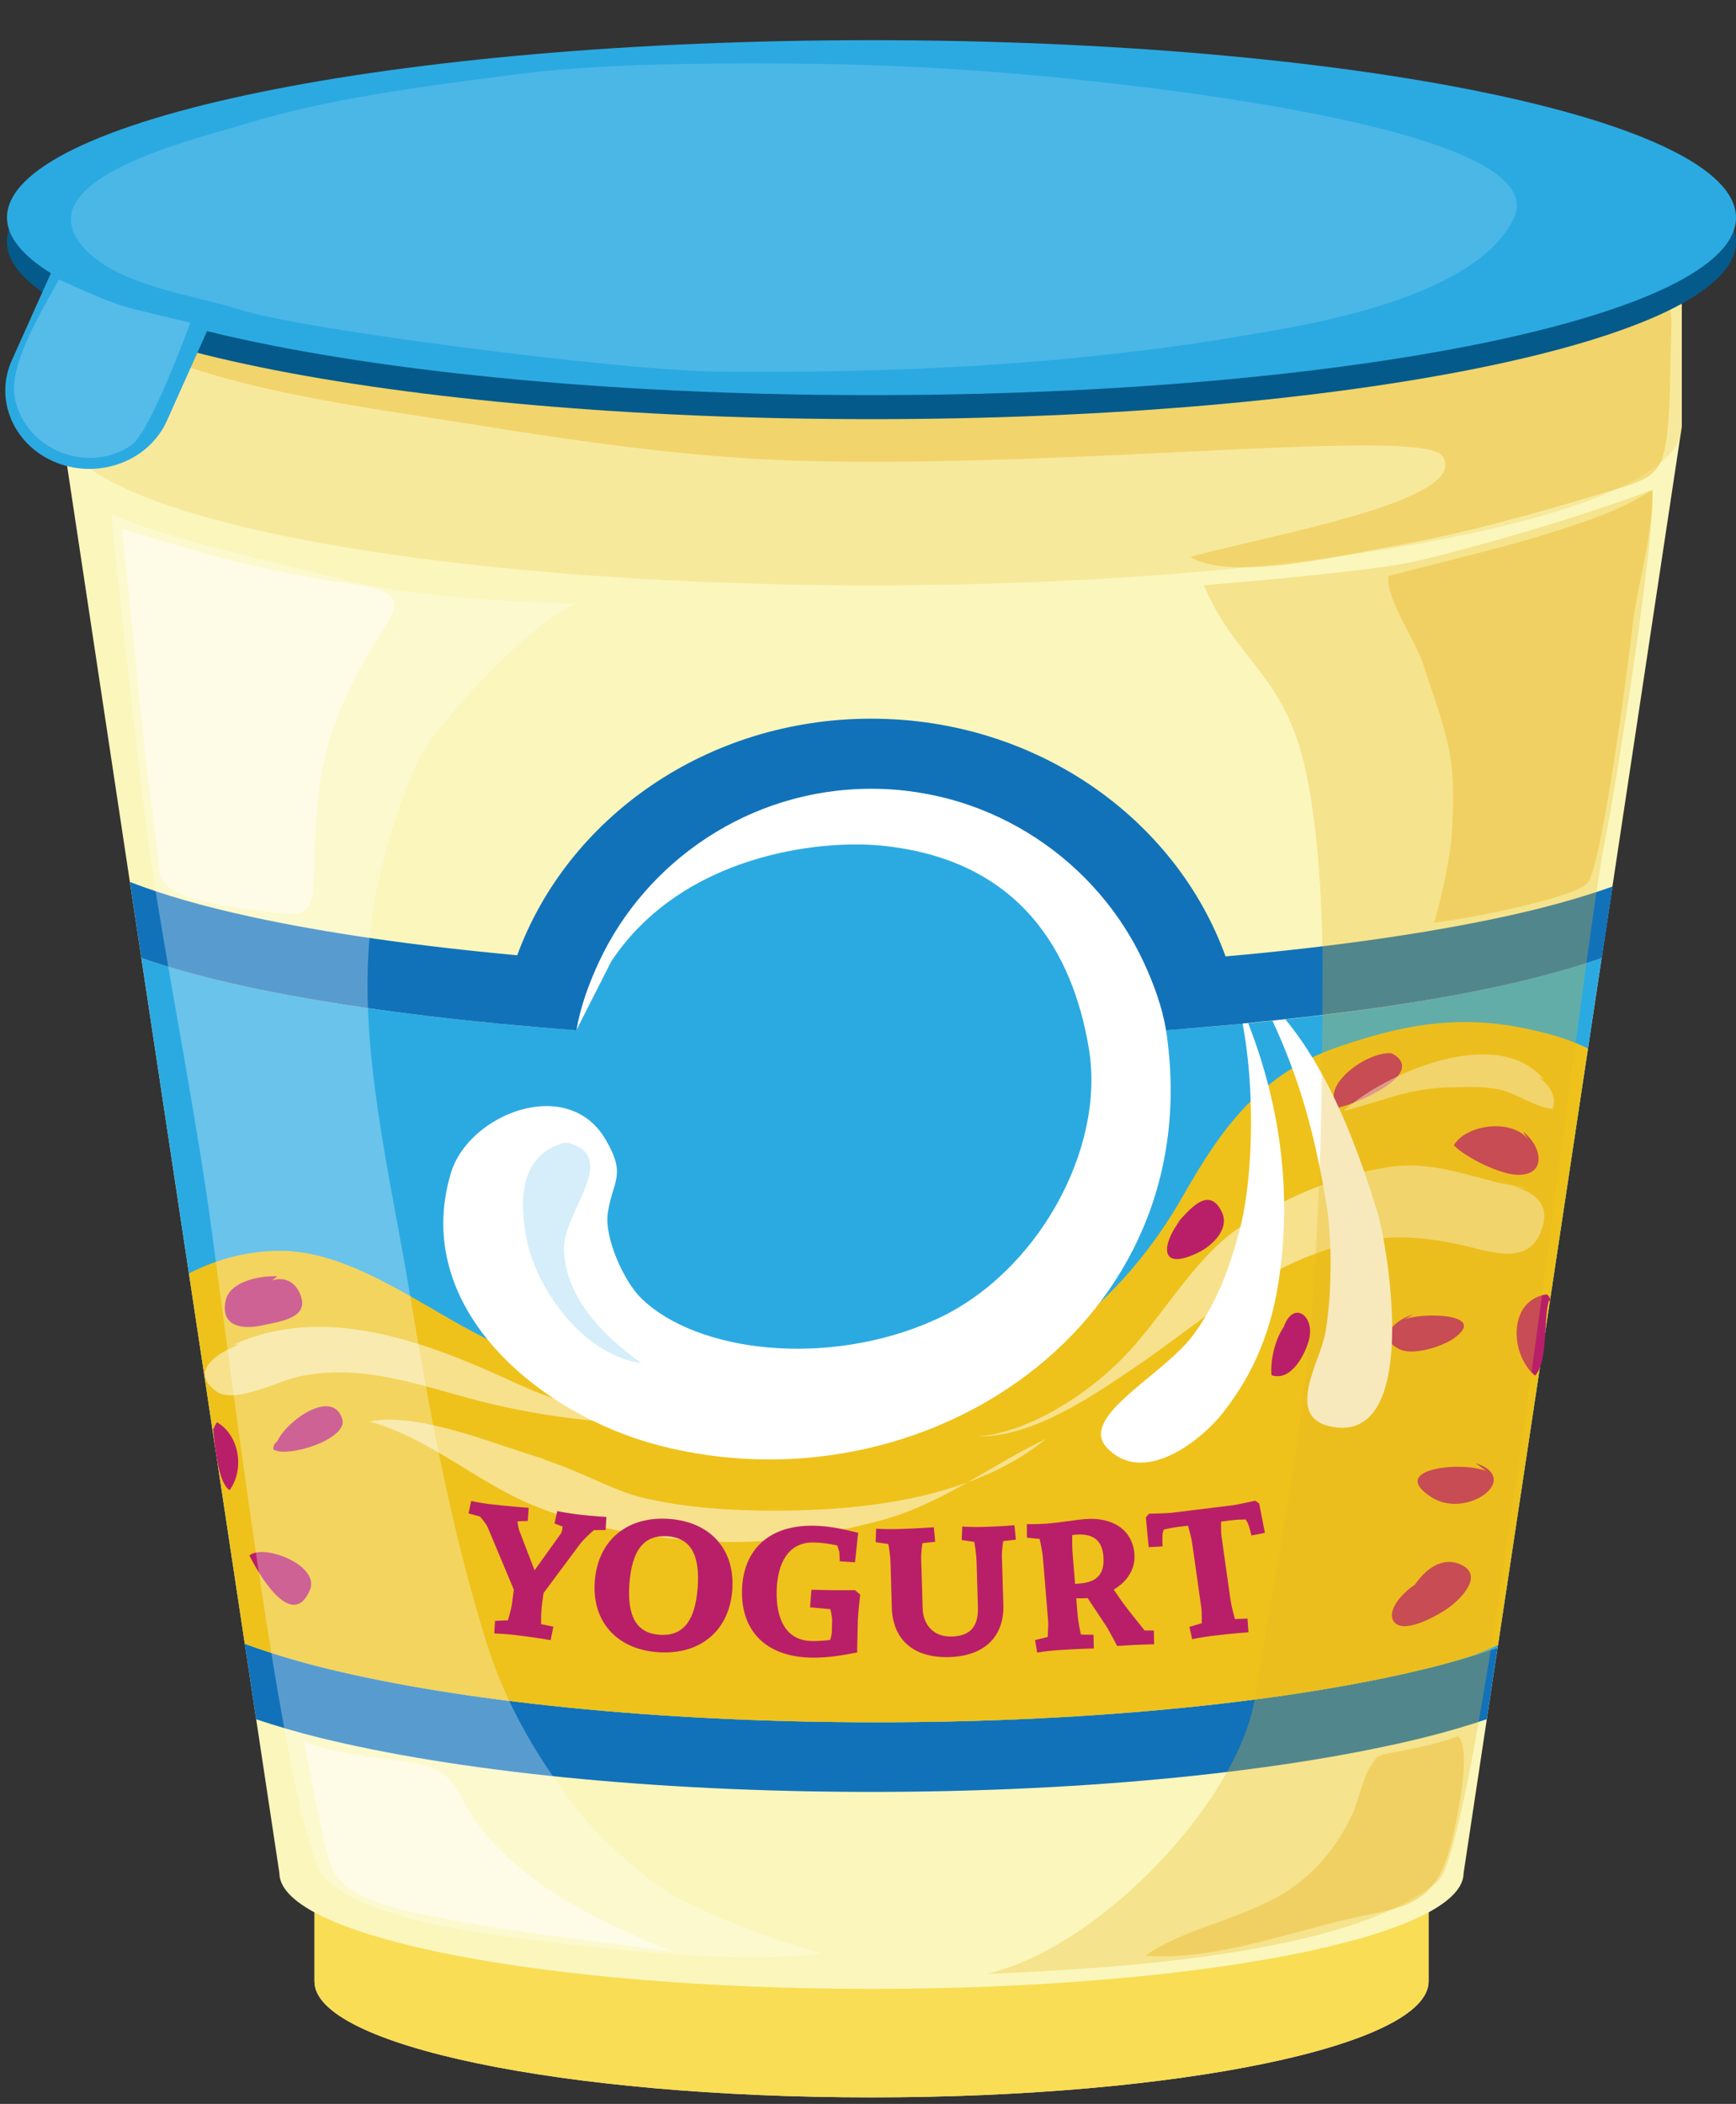 <?xml version="1.0" encoding="utf-8"?>
<!-- Generator: Adobe Illustrator 25.4.1, SVG Export Plug-In . SVG Version: 6.00 Build 0)  -->
<svg version="1.1" id="Layer_1" xmlns="http://www.w3.org/2000/svg" xmlns:xlink="http://www.w3.org/1999/xlink" x="0px" y="0px"
	 viewBox="0 0 350.41 424.54" style="enable-background:new 0 0 350.41 424.54;" xml:space="preserve">
<rect x="0" y="0" width="350.41" height="424.54" fill="#333333" stroke="none"/>
<style type="text/css">
	.st0{fill:#F8EBCF;}
	.st1{fill:#F9DD54;}
	.st2{fill:#FBF6BB;}
	.st3{opacity:0.2;fill:#E9B520;}
	.st4{fill:#1172BA;}
	.st5{fill:#2BAAE2;}
	.st6{fill:#EEC21B;}
	.st7{fill:#B91F68;}
	.st8{opacity:0.5;}
	.st9{fill:#FFFFFF;}
	.st10{display:none;fill:#B91F68;}
	.st11{display:none;fill:#F8EBCF;}
	.st12{display:none;}
	.st13{display:inline;fill:#F8EBCF;}
	.st14{opacity:0.2;}
	.st15{opacity:0.3;}
	.st16{opacity:0.4;}
	.st17{fill:#E9B520;}
	.st18{fill:#045A8A;}
	.st19{opacity:0.15;}
</style>
<g>
	<path class="st0" d="M63.47,363.2v36.62c0,12.92,50.34,23.4,112.45,23.4c62.1,0,112.44-10.48,112.44-23.4V363.2H63.47z"/>
	<path class="st1" d="M63.47,363.2v36.62c0,12.92,50.34,23.4,112.45,23.4c62.1,0,112.44-10.48,112.44-23.4V363.2H63.47z"/>
	<path class="st2" d="M12.35,43.92v42.16l44.04,291.86c0,12.92,53.51,23.39,119.53,23.39c66.01,0,119.51-10.47,119.51-23.39
		l44.04-291.86V43.92H12.35z"/>
	<path class="st3" d="M298.83,64.99c-29.98,6.7-73.87,10.95-122.91,10.95c-49.06,0-92.95-4.25-122.93-10.95
		C27.76,59.36,12.35,52,12.35,43.92v42.16c0,17.69,73.22,32.03,163.56,32.03c90.32,0,163.55-14.34,163.55-32.03V43.92
		C339.47,52,324.05,59.36,298.83,64.99z"/>
	<path class="st4" d="M176.96,347.53c-44.46,0-84.23-4.25-111.41-10.94c-6.11-1.51-11.41-3.16-16.14-4.89l2.29,15.22
		c3.89,1.3,8.08,2.56,12.79,3.72c27.18,6.7,66.95,10.94,111.41,10.94c44.45,0,84.23-4.25,111.4-10.94
		c4.72-1.17,8.92-2.42,12.81-3.73l2.18-14.44c-4.19,1.45-8.75,2.84-13.93,4.12C261.19,343.28,221.41,347.53,176.96,347.53z"/>
	<path class="st5" d="M302.37,199.03c-18.02,3.91-41.02,6.96-67.01,8.84c-4.22-29.93-29.41-48.73-59.51-48.73
		c-30.1,0-55.68,20.59-59.52,48.72c-25.94-1.88-48.89-4.92-66.87-8.83c-8.07-1.75-15.05-3.68-20.93-5.75l20.88,138.41
		c4.73,1.73,10.04,3.38,16.14,4.89c27.17,6.7,66.94,10.94,111.41,10.94c44.45,0,84.23-4.25,111.4-10.94
		c5.19-1.28,9.75-2.67,13.93-4.12l21-139.18C317.41,195.35,310.46,197.28,302.37,199.03z"/>
	<path class="st6" d="M307.85,207.52c-13.65-2.86-25.03-0.67-37.98,3.81c-15.48,5.35-23.44,16.57-30.91,29.7
		c-14.66,25.8-36.79,40.09-67.69,45.02c-13.49,2.15-25.54,0.95-38.85-1.62c-13.05-2.52-25.49-9.66-37.12-15.78
		c-11.39-6-25.37-16.37-38.87-16.25c-6.72,0.06-12.54,1.64-18.3,4.56l11.28,74.74c4.73,1.73,10.04,3.38,16.14,4.89
		c27.17,6.7,66.94,10.94,111.41,10.94c44.45,0,84.23-4.25,111.4-10.94c3.19-0.79,6.09-1.63,8.86-2.49c0.15-0.06,0.34-0.11,0.48-0.18
		c1.52-0.64,3.09-1.28,4.67-1.95l18.16-120.39C316.62,209.6,312.19,208.43,307.85,207.52z"/>
	<g>
		<path class="st7" d="M60.64,261.27c-1.22-3.03-3.57-3.59-5.75-2.89l1.11-0.84c-3.57-0.15-9.57,1.01-10.43,4.84
			c-1.19,5.28,3.34,5.93,7.17,5.09C56.43,266.67,62.55,266.03,60.64,261.27z"/>
		<path class="st7" d="M55.99,290.79c-0.5,0.44-0.86,0.85-0.82,1.67c2.64,1.83,15.23-2.02,13.9-6.17
			C67.09,280.13,57.91,286.65,55.99,290.79z"/>
		<path class="st7" d="M50.34,313.88c1.3,2.63,8.4,15.67,12.2,7.01C64.73,315.89,53.17,311.4,50.34,313.88z"/>
		<path class="st7" d="M43.03,288.41c0.35,3.36,0.99,10.83,3.31,12.28c2.98-3.99,2.13-11.01-2.55-13.7
			C43.5,287.37,43.29,287.91,43.03,288.41z"/>
		<path class="st7" d="M280.89,212.55c-4.58-0.57-14.72,6.45-10.83,10.98c3.37-0.77,9.02-3.36,11.48-5.72
			C285.17,214.33,280.89,212.55,280.89,212.55z"/>
		<path class="st7" d="M307.42,228.35l1.31,2.02c-2.88-4.78-12.71-3.67-15.28,0.74c2.36,2.42,9.32,5.91,12.9,5.95
			C312.41,237.13,311.17,231.19,307.42,228.35z"/>
		<path class="st7" d="M312.18,261.17c-8.07,1.29-7.24,12.5-2.31,16.42c2.67-3.05,1.6-11.09,2.77-15.18l0.44,0.41
			C312.83,262.08,312.93,261.69,312.18,261.17z"/>
		<path class="st7" d="M282.64,272.32c2.72,1.23,8.54-0.63,10.79-2.24c7.53-5.34-7.77-5.31-10.37-3.62l2.17-1.22
			C281.77,266.22,277.46,269.99,282.64,272.32z"/>
		<path class="st7" d="M259.14,267.67l0.05-0.04c-1.97,2.85-2.8,7.17-2.54,9.86c4.06,1.4,6.94-4.48,7.64-7.39
			C265.33,265.61,261.18,262.28,259.14,267.67z"/>
		<path class="st7" d="M237.38,247l0.89-0.82c-3.46,4.33-4.82,10.6,3.5,6.62c2.97-1.42,6.5-4.85,4.85-8.26
			C243.85,238.85,239.72,244.65,237.38,247z"/>
		<path class="st7" d="M297.85,295.24l2.17,1.62c-4.72-2.08-20.13-0.56-11.08,5.26C296.07,306.68,307.4,298.32,297.85,295.24z"/>
		<path class="st7" d="M294.51,315.56c-3.67-1.43-6.93,1.29-8.94,4.24c-2.83,1.81-5.83,5.51-4.12,7.54c2.15,2.55,9.3-1.7,10.99-2.95
			C295.49,322.15,299.56,317.53,294.51,315.56z"/>
	</g>
	<g class="st8">
		<path class="st9" d="M301.77,238.35c1.18,0.28,2.37,0.59,3.53,0.94c1.15,0.23,2.26,0.54,3.44,0.68L301.77,238.35z"/>
		<path class="st9" d="M305.29,239.29c-8.34-1.68-15.84-5.16-24.98-3.8c-10.31,1.54-22.29,6.69-30.62,12.55
			c-9.16,6.44-15.37,18.27-23.31,26.25c-6.9,6.93-18.35,14.63-28.83,15.56c11.05,0.12,23.19-8.29,31.73-14.08
			c11.34-7.68,21.56-16.98,34.66-22.19c11.48-4.57,20.75-4.94,32.61-1.98c5.54,1.38,11.96,3.23,14.42-2.94
			C313.28,242.88,309.75,240.66,305.29,239.29z"/>
		<path class="st9" d="M310.55,217.32l1.08,0.5c-9.47-11.34-32.31-1.1-40.45,6.37c7.18-1.76,12.88-4.52,20.73-4.75
			c3.43-0.1,7.09-0.3,10.45,0.36c3.94,0.78,7.17,3.56,11.02,3.96C314.37,221.45,312.8,218.95,310.55,217.32z"/>
		<path class="st9" d="M162.39,286.4c-8.88,1.08-17.97,1.38-27.05,1.2C145.17,288.83,154.96,288.76,162.39,286.4z"/>
		<path class="st9" d="M135.34,287.6c-11.29-1.41-22.62-4.54-30.48-8.17c-17.26-7.98-38.63-16.78-57.7-8.11h1.16
			c-3.83,1.37-10.47,5.15-4.67,9.43c3.59,2.65,12.55-2.06,16.55-2.95c11.98-2.65,23.09,1.24,34.51,4.36
			C107.79,285.73,121.56,287.33,135.34,287.6z"/>
		<path class="st9" d="M195.27,299.13c5.73-2.12,11.14-4.9,15.85-8.78C205.48,293.06,200.43,296.2,195.27,299.13z"/>
		<path class="st9" d="M129.51,302.16c-5.7-1.37-13.24-5.71-19.97-7.71l0.83,0.11c-9.8-2.77-25.64-9.76-35.77-7.72
			c12.7,3.62,21.95,12.61,34.04,17.33c11.07,4.33,22.59,6.23,34.5,6.87c11.67,0.63,22.65-1.16,33.9-4.04
			c6.81-1.74,12.58-4.67,18.23-7.88c-12.25,4.52-26.14,5.69-38.79,5.7C147.47,304.84,138.29,304.26,129.51,302.16z"/>
	</g>
	<path class="st9" d="M249.35,200.31L249.35,200.31c4.22,14.42,3.93,36.36,0.86,47.92c-2.11,7.97-4.69,14.87-9.46,21.28
		c-5.89,7.92-22.94,16.32-17.45,22.48c7.42,8.14,19.23-1.45,23.43-6.76c6.78-8.58,10.1-17.54,11.53-27.82
		C261.04,237.7,257.61,218.44,249.35,200.31z"/>
	<path class="st9" d="M277.98,244.47c-4.55-14.91-11.66-33.69-24.06-44.49c7.79,15.08,11.2,27.38,13.77,42.7
		c1.27,7.53,1.16,18.62-0.15,26.18c-1,5.88-8.52,17.23,1.36,19.05C286.64,291.16,280.32,252.14,277.98,244.47z"/>
	<path class="st9" d="M235.37,207.91c-3.78-24.91-22.28-44.78-53.12-48.48c-30.54-3.66-60.15,14.92-65.93,48.48l7.08-13.94
		c14.43-21.69,42.28-24.5,54.23-23.36c28.26,2.68,38.91,21.56,42.15,40.92c3.45,20.54-10.65,45.55-30.89,54.72
		c-21.66,9.82-48.18,6.7-59.43-4.25c-3.55-3.45-7.54-12.32-6.77-17.27c1.01-6.65,3.81-7.48-0.43-14.76
		c-7.66-13.13-27.68-5.16-31.24,6.71c-8.21,27.32,17.96,48.76,41.97,54.98C186.55,305.54,244.36,267.06,235.37,207.91z"/>
	<path class="st10" d="M188.05,378.03c-7.93-3.77-17.2,0.43-24.69-3.23c0,0-12.47-7.76-18.12-6.3c-8.58,2.22-14.12,9.9-15.76,18.12
		c-2.77,13.96-0.72,29.64,3.68,43.09c6.68,20.43,24.52,11.3,38.72,4.97c14.91-6.65,30.8-16.67,30.37-35.19
		C202.05,390.61,196.16,381.88,188.05,378.03z"/>
	<path class="st11" d="M195.92,358.26c-2.8,7.61-12.85,15.6-22.09,15.26c0.07-0.42,0.08-0.9,0.2-1.26
		c1.61-4.74,24.39-29.04,5.5-25.09c-0.42,4.77-1.24,9.41-3.51,13.7c-2.26,4.28-5.97,7.58-5.55,12.85c0,0-4.75-1.98-7.05-4.92
		c-4.25-5.43-3.56-10.77,3.35-17.11c-16.79-3.64-16.68,12.22-9.41,18.96c4.67,4.33,9.05,4.37,11.84,10.98
		c2.13,5.03-1.68,9.08-5.57,12.03c16.21,0.93,19.57-10.61,17.63-16.89C194.65,380.67,203.3,367.33,195.92,358.26z"/>
	<g class="st12">
		<path class="st13" d="M149.24,383.05c0.82-0.84,1.68-3.3,1.66-4.46c-0.03-1.73-2.45-1.48-2.45-1.48c-1.89,0-1.68,2.29-1.39,3.46
			C147.36,381.73,147.62,384.72,149.24,383.05z"/>
		<path class="st13" d="M139.65,387.99c-1.63,0.21-1.11,2.58-0.76,3.56c0.39,1.12,0.93,3.41,2.18,1.78c0.64-0.83,1.32-2.8,1.22-3.86
			C142.15,388.15,139.65,387.99,139.65,387.99z"/>
		<path class="st13" d="M155.42,393.28c1.22-0.01,3.12-2.17,3.6-3.17c0.74-1.49-1.97-2.82-1.97-2.82c-1.71-0.89-2.41,1.15-2.47,2.48
			C154.52,390.86,154.01,393.29,155.42,393.28z"/>
		<path class="st13" d="M142.71,402.42c-2.77-0.37-1.15,8.9,1.82,5.84c1.02-1.04,2-3.16,1.37-4.55
			C145.26,402.25,142.71,402.42,142.71,402.42z"/>
		<path class="st13" d="M162.47,404.2c-0.2-1.54-2.96-1.98-2.96-1.98c-1.93-0.99-4.18,7.44-0.2,5.92
			C160.48,407.7,162.66,405.53,162.47,404.2z"/>
		<path class="st13" d="M190.39,390.31c-0.15-0.71-0.95-1.37-1.72-1.23c-0.26,0.05-0.29,0-0.29,0c-1.96-0.2-2.29,1.32-2.5,2.86
			c-0.21,1.61-0.81,3.39,1.56,2.32C188.81,393.64,190.77,392.05,190.39,390.31z"/>
		<path class="st13" d="M192.53,406.82c-0.28-0.6-1.44-1.65-2.16-1.22c-0.07,0.04-2.39,2.6-2.5,3.88c-0.05,0.55-0.58,2.15-0.28,2.67
			c0.53,0.91,1.96-0.05,2.52-0.5C191.42,410.58,193.44,408.69,192.53,406.82z"/>
		<path class="st13" d="M177.71,405.07c1.09-1.01,2.81-3.21,1.33-4.61c-0.51-0.48-1.84-1.01-2.36-0.42
			c-0.13,0.15-0.15-0.19-0.15-0.19c-1.81-0.02-1.47,3.18-1.54,4.31c-0.02,0.65-0.3,1.68,0.31,2.09
			C176.13,406.81,177.17,405.56,177.71,405.07z"/>
		<path class="st13" d="M178.4,418.22c-0.31-0.02-0.5,0.12-0.5,0.12c-2.06-0.16-2.64,1.68-3.03,3.26c-0.16,0.6-0.74,1.67-0.35,2.19
			c0.56,0.72,1.59,0.04,2.19-0.19c1.63-0.61,3.35-1.39,3.1-3.48C179.74,419.41,179.24,418.27,178.4,418.22z"/>
		<path class="st13" d="M166.43,420.02c-0.98-1.6-2.37-0.89-2.37-0.89c-1.74-0.69-5.3,8.61,0.29,5.13
			C165.83,423.35,167.61,421.94,166.43,420.02z"/>
		<path class="st13" d="M149.82,426.49c1-0.98,2.41-3.41,1.96-4.85c-0.67-2.11-2.64-1.23-2.64-1.23c-1.86-0.05-1.29,2.57-1.17,3.67
			C148.08,425.38,147.81,428.47,149.82,426.49z"/>
		<path class="st13" d="M136.28,415.14c-1.82-0.15-1.88,1.42-1.88,1.42c-0.39,1.09,0.91,3.4,1.75,4.05c1.68,1.28,1.82-1.2,1.92-2.31
			C138.19,416.96,137.96,415.28,136.28,415.14z"/>
		<path class="st13" d="M134.22,398.38c-0.28-0.46-1.2-0.95-1.71-0.61c-0.25,0.18-0.38,0.1-0.38,0.1c-1.82,0.18-0.25,2.85,0.07,3.66
			c0.42,1.02,1.24,3.95,1.83,1.29C134.25,401.91,134.69,399.15,134.22,398.38z"/>
		<path class="st13" d="M201.54,399.31c-0.28-0.46-1.2-0.95-1.7-0.6c-0.26,0.17-0.39,0.1-0.39,0.1c-1.82,0.18-0.25,2.84,0.08,3.66
			c0.41,1.02,1.22,3.95,1.83,1.28C201.57,402.84,202.01,400.08,201.54,399.31z"/>
		<path class="st13" d="M133.2,378.45c0.39-0.33,1.38-0.47,1.74,0.04c0.19,0.26,0.32,0.23,0.32,0.23c1.62,0.83-0.62,2.78-1.15,3.43
			c-0.67,0.82-2.28,3.3-2.06,0.57C132.13,381.77,132.54,379.01,133.2,378.45z"/>
		<path class="st13" d="M171.48,432.37c-0.28-2.15-3.04-1.16-3.98-0.39c-0.62,0.49-3.71,2.67-2.56,3.19
			c0.4,0.19,1.51-0.27,1.94-0.32c0.67-0.08,1.29-0.12,1.93-0.3C169.6,434.34,171.48,432.37,171.48,432.37z"/>
		<path class="st13" d="M191.35,421.51c-0.29-2.15-3.03-1.16-3.99-0.39c-0.61,0.49-3.7,2.66-2.55,3.18c0.4,0.19,1.52-0.27,1.95-0.32
			c0.65-0.08,1.28-0.11,1.92-0.29C189.47,423.47,191.35,421.51,191.35,421.51z"/>
		<path class="st13" d="M141.92,433.07c0,0,0.43,1.64,1,2.48c1.06,1.56,1.65-0.96,1.87-1.84c0.36-1.37,0.54-2.75-1.14-3.07
			C141.76,430.28,141.72,431.62,141.92,433.07z"/>
		<path class="st13" d="M152.01,434.06l1.47-0.5c-1.27-0.16-4.88,2.31-5.04,3.64c-0.2,1.59,2.57,0.74,3.56,0.71
			c1.41-0.05,3.66,0.16,3.76-1.88C155.86,434.41,153.35,433.02,152.01,434.06z"/>
	</g>
	<g class="st14">
		<path class="st5" d="M113.83,252.4c-0.4-7.76,11.8-19.15,0.5-21.87c0,0-6.47,0.77-8.27,8.08c-1,4.02-0.33,9.89,0.81,13.78
			c2.77,9.38,11.53,21.15,22.59,22.67C121.98,269.66,114.35,262.26,113.83,252.4z"/>
	</g>
	<path class="st4" d="M111.24,207.47l-10.31-0.9C104.31,206.89,107.75,207.19,111.24,207.47z"/>
	<path class="st4" d="M116.32,207.91c0.01-0.02,0.01-0.03,0.01-0.05c-1.71-0.12-3.4-0.25-5.09-0.39L116.32,207.91z"/>
	<path class="st4" d="M235.37,207.91l4.02-0.35c-1.33,0.11-2.67,0.21-4.03,0.31C235.36,207.88,235.37,207.89,235.37,207.91z"/>
	<path class="st4" d="M100.86,206.57l0.08,0.01C100.91,206.57,100.88,206.57,100.86,206.57L100.86,206.57z"/>
	<path class="st4" d="M303.56,184.98c-15.49,3.36-34.61,6.1-56.18,8.01c-10.09-27.86-38.24-47.97-71.53-47.97
		c-33.21,0-61.27,20-71.45,47.74c-20.56-1.89-38.85-4.53-53.74-7.77c-9.72-2.11-17.91-4.48-24.44-7.03l2.31,15.33
		c5.88,2.07,12.86,4,20.93,5.75c14.32,3.11,31.82,5.66,51.4,7.54c0.02,0,0.05,0,0.08,0.01l10.31,0.9c1.69,0.13,3.37,0.27,5.09,0.39
		c0.84-4.82,2.52-9.39,4.57-13.8c9.36-20.1,30.26-34.92,54.96-34.92c24.75,0,45.71,14.9,55.03,35.1c2.01,4.35,3.66,8.87,4.48,13.62
		c1.35-0.1,2.69-0.2,4.03-0.31l11.44-0.99c-0.01-0.02-0.01-0.03-0.01-0.05c19.63-1.86,37.23-4.37,51.56-7.49
		c8.08-1.75,15.04-3.68,20.92-5.75l2.18-14.41C319.4,181.07,312.1,183.13,303.56,184.98z"/>
	<g class="st15">
		<path class="st9" d="M137.83,383.48c-6.92-3.43-16.59-12.24-21.16-18.12c-8.18-10.52-14.62-21.51-18.52-34.05
			c-7.29-23.46-11.59-47.25-15.61-71.34c-3.79-22.69-10.13-48.33-7.89-71.34c1.1-11.35,4.99-24.25,9.59-34.86
			c2.82-6.5,21.85-27.56,32.1-32.02c-14.44-0.2-34.27-1.53-47.28-4.86c-10.44-2.68-35.67-8.11-46.54-13.18
			c-0.11,1.37,6.22,58.77,7.89,69.73c3.46,22.54,7.85,44.68,11.24,67.24c3.38,22.32,16.14,130.89,23.97,138.39
			c8.87,8.5,31.11,10.97,43.07,12.51c14.16,1.82,41.11,4.78,57.32,2.59C155.83,391.73,143.1,386.11,137.83,383.48z"/>
	</g>
	<g class="st16">
		<path class="st17" d="M303.7,63.78c-28.48,8.2-57.66,10.15-87.21,13.19c-13.95,1.43-27.88-1.75-41.74-3.26
			c-15.56-1.7-31.2,0.11-46.76-1.17c-32.04-2.64-64.86-6.23-96.99-5.31c-1.92,3.9,0.97,7.55,5.42,7.9l-4.35-3.25
			c18.93,7.55,43.13,10.5,63.51,13.78c20.99,3.38,43.85,6.67,65.16,7.3c56.35,1.65,126.54-6.95,130.46-0.88
			c5.89,8.99-35.83,16.05-50.94,20.3c8.23,5,30.6-0.34,40.18-2.03c14.69-2.59,29.03-6.6,43.27-10.9
			c9.58-2.89,11.83-3.17,12.83-12.14c0.74-6.7,0.51-13.96,0.81-20.68C338.23,47.68,316.21,60.18,303.7,63.78z"/>
	</g>
	<g class="st15">
		<path class="st17" d="M333.52,98.84c-13.91,5.28-33.19,10.94-47.41,14.35c-9.3,2.23-43.07,4.91-43.07,4.91
			c5.09,12.44,13.57,17.11,18.26,29.61c4.66,12.35,5.66,34.52,5.66,47.41c0,24.96-0.39,48.93-2.56,73.78
			c-2.17,24.72-7.16,49.23-11.11,73.77c-3.31,20.56-31.01,50.21-54.06,55.63c24.61-1.04,73.53-3.69,91.06-18.77
			c8.75-7.52,28.99-186.87,33.67-209.94C326.34,157.89,334.29,107.2,333.52,98.84z"/>
	</g>
	<path class="st18" d="M350.41,48.78c0,19.77-78.12,35.8-174.5,35.8c-96.39,0-174.51-16.03-174.51-35.8
		c0-19.78,78.12-35.81,174.51-35.81C272.29,12.98,350.41,29.01,350.41,48.78z"/>
	<path class="st5" d="M175.91,8.11c-96.38,0-174.5,16.03-174.5,35.8c0,3.92,3.18,7.69,8.86,11.22L2.38,72.73
		c-3.6,8.05,0.48,17.31,9.12,20.67c8.65,3.36,18.59-0.44,22.19-8.5l8.1-18.08c32.01,7.88,80.19,12.91,134.12,12.91
		c96.38,0,174.5-16.03,174.5-35.81C350.41,24.14,272.29,8.11,175.91,8.11z"/>
	<g class="st14">
		<path class="st9" d="M38.42,65.1c-2.61-0.61-11.16-2.57-13.97-3.47c-4.24-1.35-12.56-5.24-12.56-5.24
			c-3.28,6.06-10.22,17.18-8.9,23.87c2.1,10.69,14.91,15.53,23.53,9.56C30.44,87.1,38.42,65.1,38.42,65.1z"/>
	</g>
	<g class="st19">
		<path class="st9" d="M211.94,15.51c-18.31-1.77-36.14-2.65-54.55-2.69c-17.66-0.04-36.57,0.01-54.1,2.3
			c-18.3,2.39-37.06,4.68-54.61,10.14c-7.45,2.32-37.15,9.2-34.14,20.6c0.09,0.52,0.27,0.97,0.5,1.45c0.12,0.24,0.29,0.49,0.43,0.73
			c0.36,0.57,0.67,1.14,1.18,1.61c0.14,0.16,0.2,0.3,0.34,0.46c7.18,7.74,21.83,9.28,31.68,12.44
			c12.26,3.93,76.64,12.24,95.99,12.43c36.34,0.36,71.76-1.31,107.57-7.45c10.34-1.77,45.84-7.14,53.37-23.61
			C313.04,27.69,245.56,18.77,211.94,15.51z"/>
	</g>
	<g>
		<path class="st7" d="M119.88,308.75c0,0-2.01,1.74-2.81,2.82l-7.36,9.89l-0.28,2.05c-0.25,1.8-0.21,3.7-0.21,4.22l2.48,0.51
			l-0.56,2.72c0,0-3.1-0.56-7.47-1.07c-1.82-0.21-3.9-0.28-3.9-0.28l0.15-2.54l2.61-0.13c0.09-0.36,0.68-2.34,0.77-3.06l0.42-3.1
			l-5.29-12.62c-0.42-0.93-1.59-2.17-1.59-2.17l-2.27-0.6l0.53-2.5c0,0,2.11,0.43,3.54,0.6c4.37,0.51,8.07,0.76,8.07,0.76
			l-0.17,2.65l-2.09,0.08c0,0,0.12,1.22,0.4,1.95l3.05,7.93l5.35-7.46c0.19-0.27,0.33-1.35,0.33-1.35l-1.65-0.63l0.54-2.5
			c0,0,2.42,0.47,4.23,0.68c3.2,0.37,5.7,0.49,5.7,0.49l-0.16,2.65L119.88,308.75z"/>
		<path class="st7" d="M132.91,333.4c-8.43-0.56-13.48-6.21-12.85-14.36c0.63-8.18,6.47-13.12,14.9-12.55
			c8.45,0.56,13.47,6.21,12.85,14.39C147.2,329.03,141.35,333.96,132.91,333.4z M133.18,329.88c4.66,0.31,7.12-2.73,7.64-9.47
			c0.51-6.77-1.47-10.11-6.13-10.42c-4.66-0.3-7.12,2.73-7.64,9.51C126.55,326.24,128.52,329.57,133.18,329.88z"/>
		<path class="st7" d="M173.22,309.29l-0.64,5.97l-3.07-0.21l-0.08-1.71c0.01-0.22-0.26-1.02-0.43-1.49
			c-1.7-0.36-3.09-0.57-4.72-0.6c-5.21-0.11-7.37,4.23-7.51,9.77c-0.13,5.54,1.79,10,7.01,10.11c1.32,0.03,2.53-0.06,3.8-0.21
			c0.18-0.65,0.31-1.23,0.32-1.52l0.06-2.47c0.01-0.72-0.34-2.22-0.34-2.22l-4.11-0.37l0.28-3.55l4.32,0.09
			c1.27,0.03,4.47-0.01,4.47-0.01l1.06,0.92c0,0-0.42,3.43-0.49,5.24l-0.14,6.41c-2.69,0.52-5.78,1.12-9.28,1.05
			c-9.45-0.19-14.14-5.69-13.96-13.59c0.2-7.89,5.14-13.23,14.6-13.03C167.89,307.95,170.55,308.66,173.22,309.29z"/>
		<path class="st7" d="M205.06,310.68l-2.55,0.29c-0.12,0.51-0.29,2.22-0.28,2.94l0.3,9.93c0.17,6.19-3.6,10.35-10.99,10.54
			c-7.42,0.19-11.35-3.77-11.53-9.97l-0.25-8.84c-0.05-1.81-0.34-3.5-0.46-4.01l-2.55-0.37l0.1-2.72c0,0,2.07,0.13,3.9,0.09
			c4.41-0.12,7.74-0.38,7.74-0.38l0.28,2.93l-2.56,0.28c-0.11,0.4-0.29,2.22-0.28,2.95l0.31,10.21c0.09,3.25,2.15,5.78,5.84,5.68
			c4.07-0.1,5.42-2.35,5.31-5.97l-0.27-9.12c-0.06-1.81-0.37-3.47-0.46-4.01l-2.55-0.37l0.12-2.72c0,0,2.06,0.13,3.9,0.08
			c4.39-0.11,6.63-0.35,6.63-0.35L205.06,310.68z"/>
		<path class="st7" d="M228.98,313.53c0.25,3.08-1.48,5.64-4.17,7.22c2.11,3.24,4.48,6.06,4.7,6.33l1.53,1.93l1.87,0.01l0.04,2.77
			c0,0-3.05,0.04-7.45,0.35c0,0-1.68-3.23-2.25-4.07l-3.71-5.6l-0.57,0.03c-0.43,0.03-1.06,0.04-1.73,0.01l0.26,3.16
			c0.15,1.81,0.57,3.68,0.69,4.17l2.54,0.03l0.05,2.77c0,0-3.17,0.05-7.56,0.36c-1.82,0.13-3.88,0.46-3.88,0.46l-0.41-2.52
			l2.55-0.62c0-0.37,0.15-2.42,0.09-3.15l-1.04-12.63c-0.15-1.78-0.54-3.32-0.68-4l-2.56-0.26l-0.02-2.73c0,0,2.07,0.04,4.01-0.1
			c2.22-0.16,5.89-0.79,7.98-0.93C224.66,306.15,228.58,308.75,228.98,313.53z M216.43,309.76c-0.02,1.09,0,2.77,0.04,3.27
			l0.53,6.56l0.93-0.06c3.7-0.27,5.06-2.15,4.79-5.48c-0.26-3.19-1.99-4.63-5.48-4.38C217.06,309.68,216.78,309.7,216.43,309.76z"/>
		<path class="st7" d="M252.6,309.84c-0.12-0.54-0.48-1.92-0.71-2.44c-0.06-0.14-0.25-0.45-0.45-0.79
			c-0.72,0.01-1.82,0.03-2.97,0.17l-1.98,0.25c-0.04,0.59-0.04,2.23,0.07,2.96l1.78,12.57c0.25,1.8,0.79,3.64,0.94,4.14l2.53-0.09
			l0.19,2.76c0,0-3.15,0.21-7.53,0.75c-1.81,0.22-3.84,0.65-3.84,0.65l-0.55-2.49l2.5-0.75c-0.02-0.37,0.01-2.42-0.1-3.14
			l-1.78-12.57c-0.24-1.76-0.74-3.35-0.91-3.96l-1.82,0.22c-1.16,0.15-2.29,0.4-3.07,0.56c-0.1,0.38-0.22,0.72-0.23,0.87
			c-0.07,0.56-0.03,1.98,0,2.53l-2.81,0.16l-0.57-6.01l0.64-0.74c0,0,3.68-0.08,4.46-0.18l12.6-1.55c0.78-0.1,4.36-0.9,4.36-0.9
			l0.81,0.56l1.16,5.94L252.6,309.84z"/>
	</g>
	<g class="st16">
		<path class="st17" d="M333.52,98.84c-7.03,4.62-15.26,7-23.33,9.53c-6.36,1.99-27.28,7.13-29.91,7.84
			c-0.7,4.44,5.45,12.95,7,17.83c1.77,5.57,4.01,11.33,5.17,17.02c1.13,5.53,0.98,11.5,0.61,17.03c-0.37,5.44-2.27,13.8-3.58,18.08
			c8.02-0.92,28.98-5.19,31.06-8.13c2.85-4.03,7.96-42.63,9-51.84C330.37,118.82,333.89,106.65,333.52,98.84z"/>
	</g>
	<g class="st16">
		<path class="st17" d="M279.15,354.01l-1.16,0.54c-3.03,3.32-3.33,7.99-5.18,11.89c-2.58,5.41-6.53,10.59-11.61,14.23
			c-8.92,6.39-21.35,7.95-30.01,13.94c14.58,1.25,31.6-5.77,45.92-8.44c10.02-1.87,13.46-4.98,15.84-14.33
			c1.06-4.17,4.25-18.74,1.37-21.52C289.8,352.09,283.94,353.09,279.15,354.01z"/>
	</g>
	<g class="st8">
		<path class="st9" d="M26.28,108.39c0.01-0.02,0.03-0.04,0.05-0.05c-0.02-0.07-0.02-0.17-0.05-0.24V108.39z"/>
		<path class="st9" d="M65.35,153.77c1.61-7.56,5.05-15.14,9.03-21.88c5-8.5,9.77-12.19-3.16-14c-8.81-1.24-17.54-2.97-26.14-5.2
			c-3.51-0.91-17.8-5.04-20.42-5.95c0.66,6.1,3.75,36.8,4.5,44.05c0.75,7.3,2.38,17.83,3.02,24.84c0.53,5.58,10.69,6.87,19.91,8.09
			c9.88,1.3,11.07,1.61,11.3-8.07C63.56,168.17,63.78,161.13,65.35,153.77z"/>
		<path class="st9" d="M97.07,368.88c-5.05-6.31-4.39-11.61-13.38-13.11c-6.79-1.14-16.13-1.65-22.45-4.49
			c0.99,3.66,4.31,23.7,6.23,26.66c3.89,6.01,15.66,7.96,22.6,9.25c15.17,2.85,29.58,4.45,45.64,6.61
			C121.07,387.77,107.04,381.32,97.07,368.88z"/>
	</g>
</g>
</svg>
